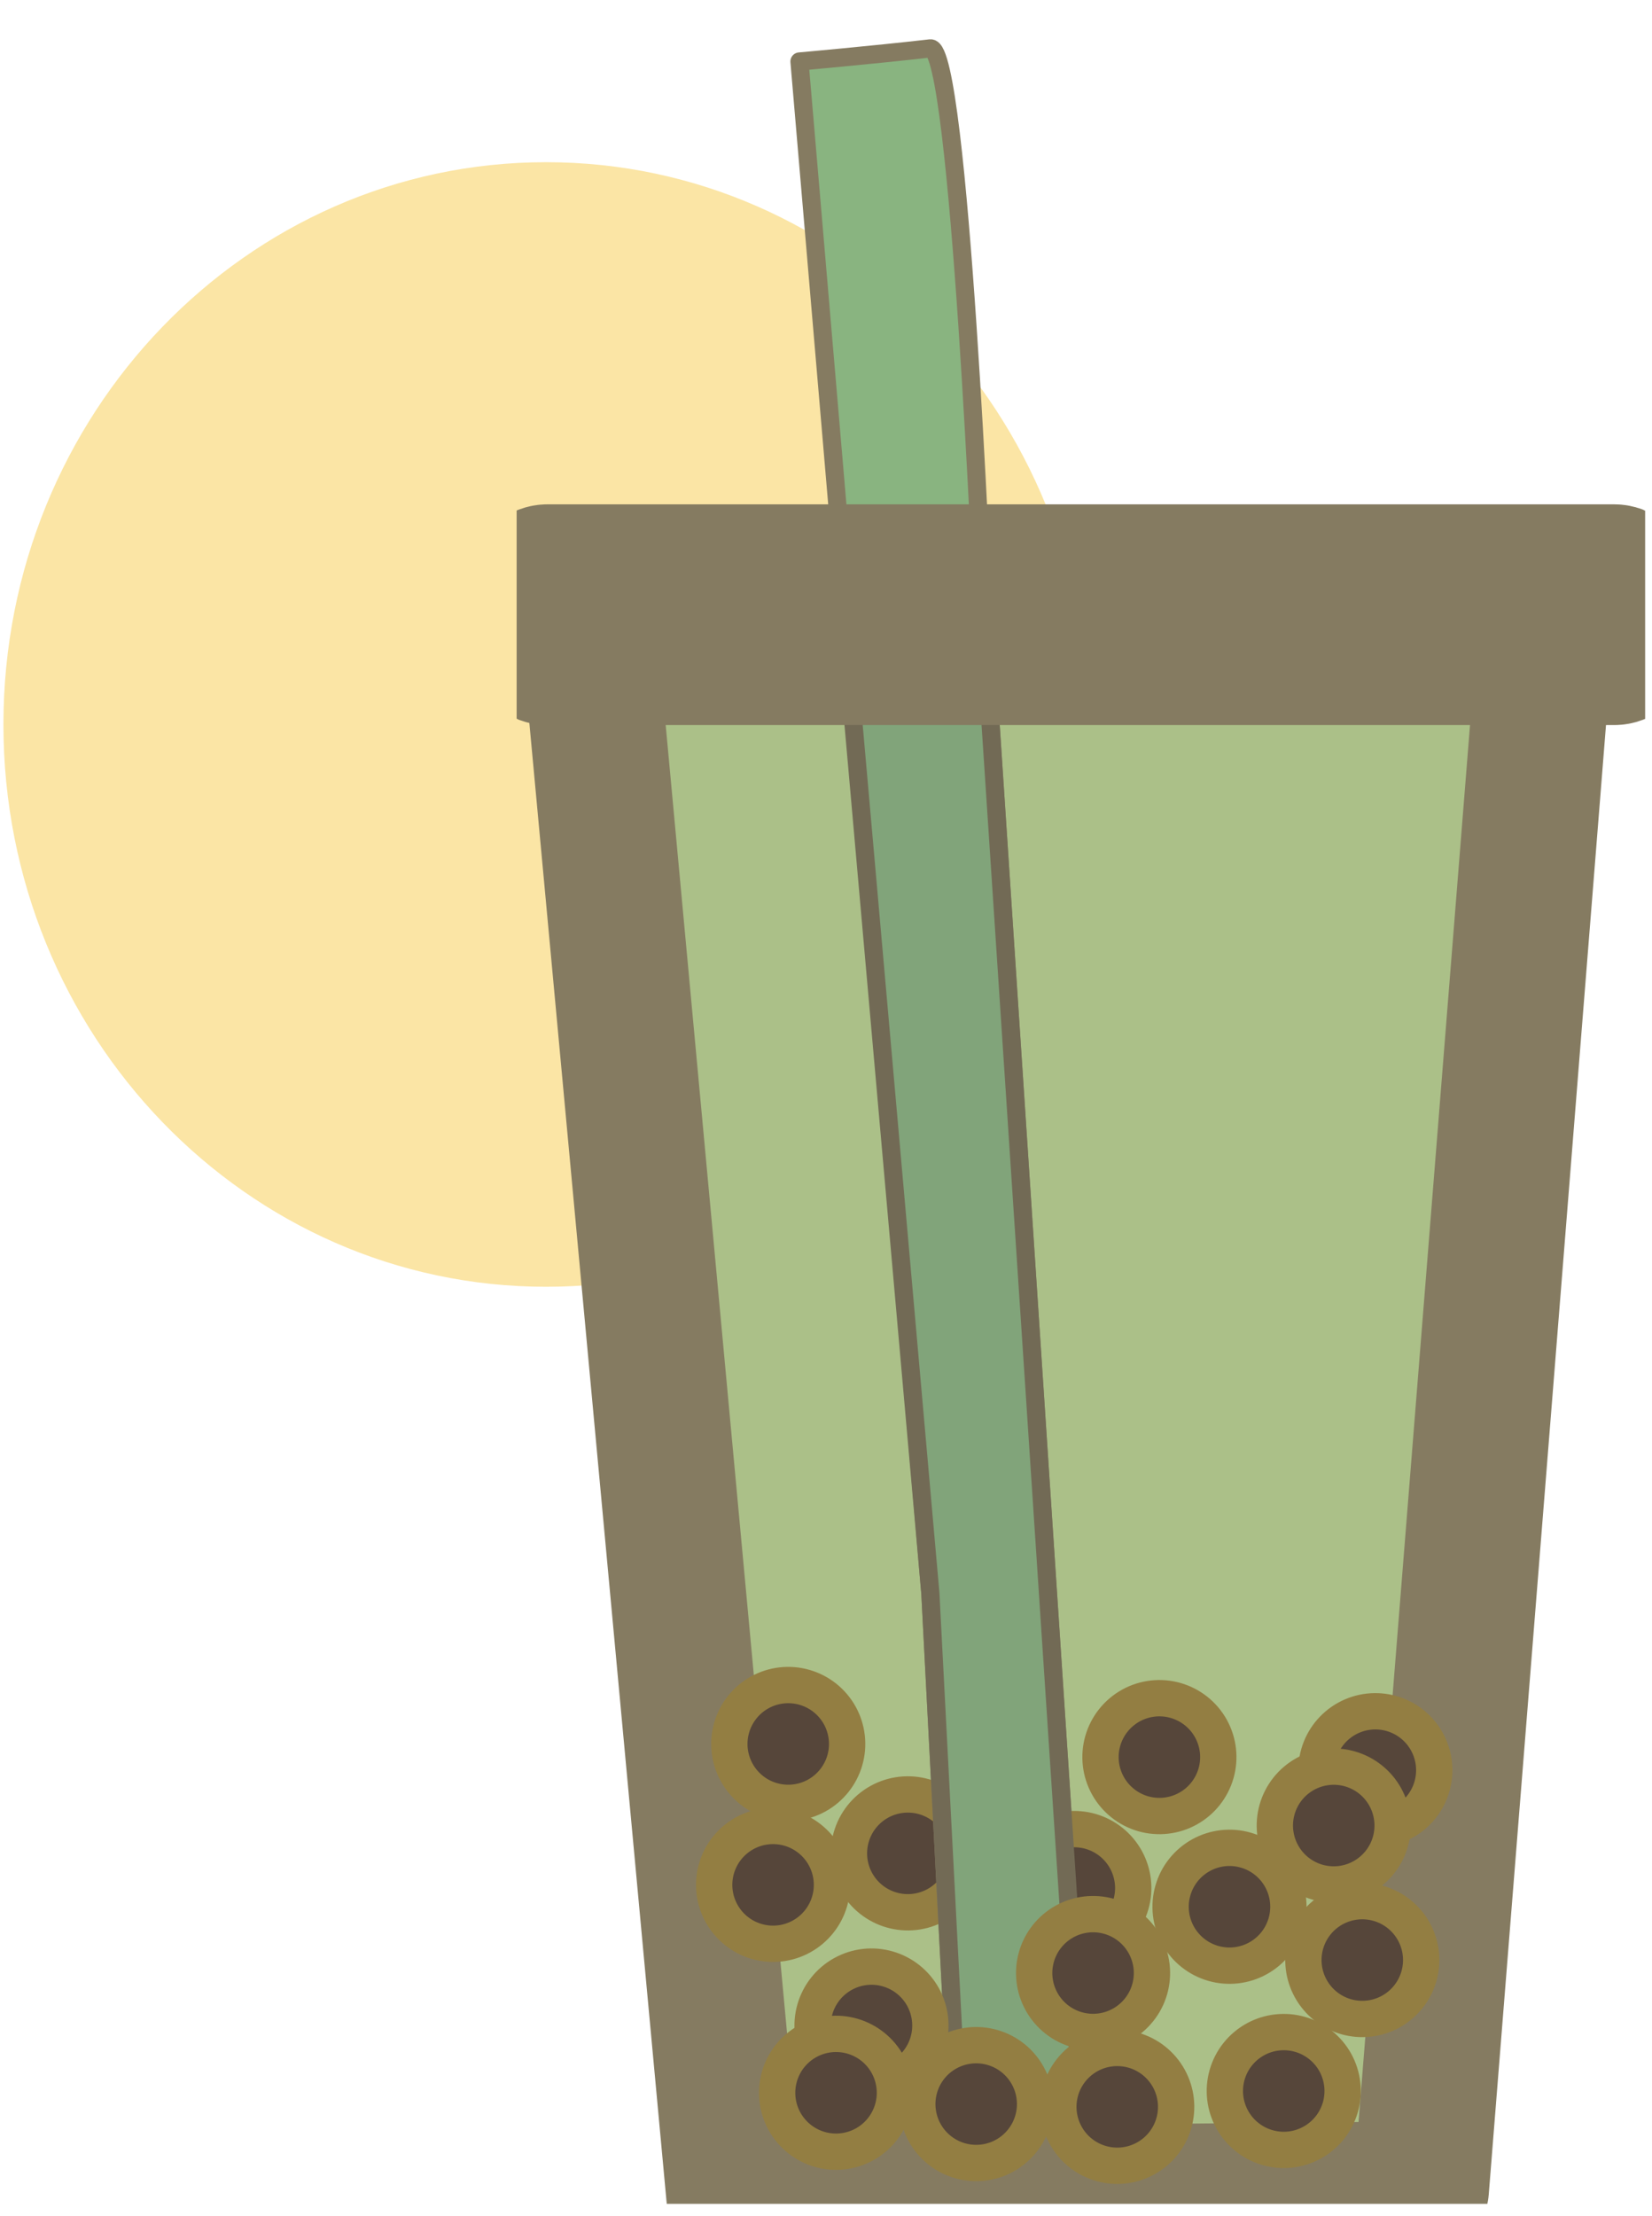 <svg width="91" height="122" viewBox="0 0 91 122" fill="none" xmlns="http://www.w3.org/2000/svg">
<path d="M59.974 39.89C59.974 56.989 46.59 70.85 30.082 70.85C13.573 70.85 0.189 56.989 0.189 39.89C0.189 22.791 13.573 8.93 30.082 8.93C46.59 8.93 59.974 22.791 59.974 39.89Z" fill="#FBE5A5"/>
<g clip-path="url(#clip0_108_113)">
<path fill-rule="evenodd" clip-rule="evenodd" d="M32.506 35.467L40.436 120.897L78.285 120.537L85.134 34.746L32.506 35.467Z" fill="#ABC088" stroke="#857B61" stroke-width="7.467" stroke-linejoin="round"/>
<path d="M48.441 99.205C49.194 98.79 50.081 98.691 50.908 98.929C51.734 99.168 52.432 99.724 52.847 100.477C53.263 101.23 53.363 102.117 53.126 102.943C52.888 103.77 52.331 104.468 51.579 104.884C50.827 105.301 49.94 105.402 49.113 105.164C48.286 104.927 47.588 104.371 47.171 103.619C46.754 102.867 46.652 101.98 46.889 101.153C47.126 100.326 47.681 99.627 48.433 99.21" fill="#56463A"/>
<path d="M48.441 99.205C49.194 98.79 50.081 98.691 50.908 98.929C51.734 99.168 52.432 99.724 52.847 100.477C53.263 101.23 53.363 102.117 53.126 102.943C52.888 103.77 52.331 104.468 51.579 104.884C50.827 105.301 49.94 105.402 49.113 105.164C48.286 104.927 47.588 104.371 47.171 103.619C46.754 102.867 46.652 101.98 46.889 101.153C47.126 100.326 47.681 99.627 48.433 99.21" stroke="#937E42" stroke-width="2" stroke-linecap="round" stroke-linejoin="round"/>
<path fill-rule="evenodd" clip-rule="evenodd" d="M44.039 3.385L51.248 87.734L52.69 115.49C52.69 115.49 62.065 115.13 59.539 115.13L54.132 33.304C54.132 33.304 52.85 2.481 51.248 2.664C47.999 3.035 44.039 3.385 44.039 3.385Z" fill="#89B480" stroke="#857B61" stroke-linecap="round" stroke-linejoin="round"/>
<path d="M57.613 101.114C58.366 100.699 59.253 100.6 60.08 100.838C60.906 101.077 61.603 101.634 62.019 102.386C62.435 103.139 62.535 104.026 62.297 104.853C62.059 105.679 61.503 106.377 60.751 106.794C59.998 107.21 59.111 107.311 58.285 107.073C57.458 106.836 56.76 106.28 56.343 105.528C55.925 104.776 55.824 103.889 56.061 103.062C56.297 102.236 56.853 101.537 57.605 101.119" fill="#56463A"/>
<path d="M57.613 101.114C58.366 100.699 59.253 100.6 60.08 100.838C60.906 101.077 61.603 101.634 62.019 102.386C62.435 103.139 62.535 104.026 62.297 104.853C62.059 105.679 61.503 106.377 60.751 106.794C59.998 107.21 59.111 107.311 58.285 107.073C57.458 106.836 56.76 106.28 56.343 105.528C55.925 104.776 55.824 103.889 56.061 103.062C56.297 102.236 56.853 101.537 57.605 101.119" stroke="#937E42" stroke-width="2" stroke-linecap="round" stroke-linejoin="round"/>
<path fill-rule="evenodd" clip-rule="evenodd" d="M46.562 34.746L51.249 87.734L52.691 115.49C52.691 115.49 62.066 115.13 59.539 115.13L54.132 33.304C54.132 33.304 53.93 33.825 52.33 34.025C46.562 34.746 46.562 34.746 46.562 34.746Z" fill="#81A47A" stroke="#726A55"/>
<path d="M88.922 31.502H30.158C29.463 31.502 28.9 32.55 28.9 33.844C28.9 35.139 29.463 36.188 30.158 36.188H88.922C89.617 36.188 90.18 35.139 90.18 33.844C90.18 32.55 89.617 31.502 88.922 31.502Z" fill="#D6D6D6" stroke="#857B61" stroke-width="7.467" stroke-linecap="round" stroke-linejoin="round"/>
<path d="M62.299 93.905C63.052 93.49 63.939 93.391 64.765 93.629C65.591 93.868 66.289 94.424 66.705 95.177C67.121 95.93 67.221 96.817 66.983 97.644C66.745 98.47 66.189 99.168 65.436 99.585C64.684 100.001 63.797 100.102 62.97 99.865C62.144 99.627 61.445 99.071 61.028 98.319C60.611 97.567 60.51 96.68 60.746 95.853C60.983 95.027 61.538 94.328 62.29 93.91" fill="#56463A"/>
<path d="M62.299 93.905C63.052 93.49 63.939 93.391 64.765 93.629C65.591 93.868 66.289 94.424 66.705 95.177C67.121 95.93 67.221 96.817 66.983 97.644C66.745 98.47 66.189 99.168 65.436 99.585C64.684 100.001 63.797 100.102 62.97 99.865C62.144 99.627 61.445 99.071 61.028 98.319C60.611 97.567 60.51 96.68 60.746 95.853C60.983 95.027 61.538 94.328 62.29 93.91" stroke="#937E42" stroke-width="2" stroke-linecap="round" stroke-linejoin="round"/>
<path d="M66.16 102.145C66.913 101.73 67.8 101.63 68.626 101.869C69.453 102.107 70.15 102.664 70.566 103.417C70.982 104.17 71.082 105.057 70.844 105.883C70.606 106.71 70.05 107.408 69.298 107.824C68.545 108.241 67.658 108.341 66.832 108.104C66.005 107.867 65.306 107.311 64.889 106.559C64.472 105.807 64.371 104.92 64.608 104.093C64.844 103.266 65.4 102.567 66.151 102.15" fill="#56463A"/>
<path d="M66.16 102.145C66.913 101.73 67.8 101.63 68.626 101.869C69.453 102.107 70.15 102.664 70.566 103.417C70.982 104.17 71.082 105.057 70.844 105.883C70.606 106.71 70.05 107.408 69.298 107.824C68.545 108.241 67.658 108.341 66.832 108.104C66.005 107.867 65.306 107.311 64.889 106.559C64.472 105.807 64.371 104.92 64.608 104.093C64.844 103.266 65.4 102.567 66.151 102.15" stroke="#937E42" stroke-width="2" stroke-linecap="round" stroke-linejoin="round"/>
<path d="M74.195 94.626C74.948 94.211 75.835 94.111 76.662 94.35C77.488 94.588 78.186 95.145 78.601 95.898C79.017 96.651 79.117 97.538 78.879 98.364C78.641 99.191 78.085 99.889 77.333 100.305C76.58 100.722 75.693 100.822 74.867 100.585C74.04 100.348 73.342 99.792 72.924 99.04C72.507 98.288 72.406 97.401 72.643 96.574C72.879 95.747 73.435 95.048 74.186 94.631" fill="#56463A"/>
<path d="M74.195 94.626C74.948 94.211 75.835 94.111 76.662 94.35C77.488 94.588 78.186 95.145 78.601 95.898C79.017 96.651 79.117 97.538 78.879 98.364C78.641 99.191 78.085 99.889 77.333 100.305C76.58 100.722 75.693 100.822 74.867 100.585C74.04 100.348 73.342 99.792 72.924 99.04C72.507 98.288 72.406 97.401 72.643 96.574C72.879 95.747 73.435 95.048 74.186 94.631" stroke="#937E42" stroke-width="2" stroke-linecap="round" stroke-linejoin="round"/>
<path d="M58.644 105.795C59.397 105.38 60.285 105.28 61.111 105.519C61.937 105.757 62.635 106.314 63.051 107.067C63.467 107.82 63.566 108.707 63.329 109.533C63.091 110.36 62.535 111.058 61.782 111.474C61.03 111.891 60.143 111.991 59.316 111.754C58.489 111.517 57.791 110.961 57.374 110.209C56.957 109.457 56.855 108.57 57.092 107.743C57.329 106.916 57.884 106.217 58.636 105.8" fill="#56463A"/>
<path d="M58.644 105.795C59.397 105.38 60.285 105.28 61.111 105.519C61.937 105.757 62.635 106.314 63.051 107.067C63.467 107.82 63.566 108.707 63.329 109.533C63.091 110.36 62.535 111.058 61.782 111.474C61.03 111.891 60.143 111.991 59.316 111.754C58.489 111.517 57.791 110.961 57.374 110.209C56.957 109.457 56.855 108.57 57.092 107.743C57.329 106.916 57.884 106.217 58.636 105.8" stroke="#937E42" stroke-width="2" stroke-linecap="round" stroke-linejoin="round"/>
<path d="M69.148 112.289C69.901 111.874 70.788 111.775 71.615 112.013C72.441 112.252 73.139 112.808 73.555 113.561C73.97 114.314 74.07 115.201 73.833 116.027C73.595 116.854 73.038 117.552 72.286 117.968C71.534 118.385 70.647 118.486 69.82 118.248C68.993 118.011 68.295 117.455 67.878 116.703C67.461 115.951 67.359 115.064 67.596 114.237C67.833 113.41 68.388 112.711 69.14 112.294" fill="#56463A"/>
<path d="M69.148 112.289C69.901 111.874 70.788 111.775 71.615 112.013C72.441 112.252 73.139 112.808 73.555 113.561C73.97 114.314 74.07 115.201 73.833 116.027C73.595 116.854 73.038 117.552 72.286 117.968C71.534 118.385 70.647 118.486 69.82 118.248C68.993 118.011 68.295 117.455 67.878 116.703C67.461 115.951 67.359 115.064 67.596 114.237C67.833 113.41 68.388 112.711 69.14 112.294" stroke="#937E42" stroke-width="2" stroke-linecap="round" stroke-linejoin="round"/>
<path d="M73.474 105.08C74.227 104.664 75.115 104.565 75.941 104.804C76.767 105.042 77.465 105.599 77.881 106.352C78.297 107.104 78.397 107.991 78.159 108.818C77.921 109.644 77.365 110.342 76.612 110.759C75.86 111.175 74.973 111.276 74.146 111.039C73.319 110.802 72.621 110.246 72.204 109.494C71.787 108.742 71.686 107.855 71.922 107.028C72.159 106.201 72.714 105.502 73.466 105.084" fill="#56463A"/>
<path d="M73.474 105.08C74.227 104.664 75.115 104.565 75.941 104.804C76.767 105.042 77.465 105.599 77.881 106.352C78.297 107.104 78.397 107.991 78.159 108.818C77.921 109.644 77.365 110.342 76.612 110.759C75.86 111.175 74.973 111.276 74.146 111.039C73.319 110.802 72.621 110.246 72.204 109.494C71.787 108.742 71.686 107.855 71.922 107.028C72.159 106.201 72.714 105.502 73.466 105.084" stroke="#937E42" stroke-width="2" stroke-linecap="round" stroke-linejoin="round"/>
<path d="M59.976 113.162C60.729 112.747 61.617 112.648 62.443 112.886C63.269 113.125 63.967 113.681 64.383 114.434C64.799 115.187 64.899 116.074 64.661 116.9C64.423 117.727 63.867 118.425 63.114 118.841C62.362 119.258 61.475 119.359 60.648 119.121C59.821 118.884 59.123 118.328 58.706 117.576C58.289 116.824 58.187 115.937 58.424 115.11C58.661 114.284 59.216 113.585 59.968 113.167" fill="#56463A"/>
<path d="M59.976 113.162C60.729 112.747 61.617 112.648 62.443 112.886C63.269 113.125 63.967 113.681 64.383 114.434C64.799 115.187 64.899 116.074 64.661 116.9C64.423 117.727 63.867 118.425 63.114 118.841C62.362 119.258 61.475 119.359 60.648 119.121C59.821 118.884 59.123 118.328 58.706 117.576C58.289 116.824 58.187 115.937 58.424 115.11C58.661 114.284 59.216 113.585 59.968 113.167" stroke="#937E42" stroke-width="2" stroke-linecap="round" stroke-linejoin="round"/>
<path d="M52.207 113.01C52.96 112.595 53.847 112.495 54.673 112.734C55.499 112.972 56.197 113.529 56.613 114.282C57.029 115.035 57.129 115.922 56.891 116.748C56.653 117.574 56.097 118.273 55.344 118.689C54.592 119.106 53.705 119.206 52.879 118.969C52.052 118.732 51.353 118.176 50.936 117.424C50.519 116.672 50.418 115.785 50.654 114.958C50.891 114.131 51.446 113.432 52.198 113.015" fill="#56463A"/>
<path d="M52.207 113.01C52.96 112.595 53.847 112.495 54.673 112.734C55.499 112.972 56.197 113.529 56.613 114.282C57.029 115.035 57.129 115.922 56.891 116.748C56.653 117.574 56.097 118.273 55.344 118.689C54.592 119.106 53.705 119.206 52.879 118.969C52.052 118.732 51.353 118.176 50.936 117.424C50.519 116.672 50.418 115.785 50.654 114.958C50.891 114.131 51.446 113.432 52.198 113.015" stroke="#937E42" stroke-width="2" stroke-linecap="round" stroke-linejoin="round"/>
<path d="M46.439 108.685C47.192 108.269 48.079 108.17 48.906 108.409C49.732 108.647 50.43 109.204 50.846 109.957C51.261 110.709 51.361 111.596 51.124 112.423C50.886 113.249 50.329 113.947 49.577 114.364C48.825 114.78 47.938 114.881 47.111 114.644C46.284 114.407 45.586 113.851 45.169 113.099C44.752 112.347 44.65 111.46 44.887 110.633C45.124 109.806 45.679 109.107 46.431 108.689" fill="#56463A"/>
<path d="M46.439 108.685C47.192 108.269 48.079 108.17 48.906 108.409C49.732 108.647 50.43 109.204 50.846 109.957C51.261 110.709 51.361 111.596 51.124 112.423C50.886 113.249 50.329 113.947 49.577 114.364C48.825 114.78 47.938 114.881 47.111 114.644C46.284 114.407 45.586 113.851 45.169 113.099C44.752 112.347 44.65 111.46 44.887 110.633C45.124 109.806 45.679 109.107 46.431 108.689" stroke="#937E42" stroke-width="2" stroke-linecap="round" stroke-linejoin="round"/>
<path d="M41.017 100.94C41.77 100.525 42.657 100.425 43.484 100.664C44.31 100.902 45.008 101.459 45.424 102.212C45.84 102.965 45.94 103.852 45.702 104.678C45.464 105.505 44.907 106.203 44.155 106.619C43.403 107.036 42.516 107.136 41.689 106.899C40.862 106.662 40.164 106.106 39.747 105.354C39.33 104.602 39.228 103.715 39.465 102.888C39.702 102.061 40.257 101.362 41.009 100.945" fill="#56463A"/>
<path d="M41.017 100.94C41.77 100.525 42.657 100.425 43.484 100.664C44.31 100.902 45.008 101.459 45.424 102.212C45.84 102.965 45.94 103.852 45.702 104.678C45.464 105.505 44.907 106.203 44.155 106.619C43.403 107.036 42.516 107.136 41.689 106.899C40.862 106.662 40.164 106.106 39.747 105.354C39.33 104.602 39.228 103.715 39.465 102.888C39.702 102.061 40.257 101.362 41.009 100.945" stroke="#937E42" stroke-width="2" stroke-linecap="round" stroke-linejoin="round"/>
<path d="M44.486 112.388C45.239 111.972 46.126 111.873 46.953 112.112C47.779 112.35 48.477 112.907 48.892 113.66C49.308 114.412 49.408 115.3 49.17 116.126C48.933 116.952 48.376 117.651 47.624 118.067C46.871 118.483 45.984 118.584 45.158 118.347C44.331 118.11 43.633 117.554 43.215 116.802C42.798 116.05 42.697 115.163 42.934 114.336C43.17 113.509 43.726 112.81 44.477 112.393" fill="#56463A"/>
<path d="M44.486 112.388C45.239 111.972 46.126 111.873 46.953 112.112C47.779 112.35 48.477 112.907 48.892 113.66C49.308 114.412 49.408 115.3 49.17 116.126C48.933 116.952 48.376 117.651 47.624 118.067C46.871 118.483 45.984 118.584 45.158 118.347C44.331 118.11 43.633 117.554 43.215 116.802C42.798 116.05 42.697 115.163 42.934 114.336C43.17 113.509 43.726 112.81 44.477 112.393" stroke="#937E42" stroke-width="2" stroke-linecap="round" stroke-linejoin="round"/>
<path d="M41.853 93.182C42.606 92.766 43.493 92.667 44.32 92.906C45.146 93.144 45.844 93.701 46.26 94.454C46.675 95.206 46.776 96.094 46.538 96.92C46.3 97.746 45.743 98.445 44.991 98.861C44.239 99.277 43.352 99.378 42.525 99.141C41.698 98.904 41 98.348 40.583 97.596C40.166 96.844 40.064 95.957 40.301 95.13C40.538 94.303 41.093 93.604 41.845 93.186" fill="#56463A"/>
<path d="M41.853 93.182C42.606 92.766 43.493 92.667 44.32 92.906C45.146 93.144 45.844 93.701 46.26 94.454C46.675 95.206 46.776 96.094 46.538 96.92C46.3 97.746 45.743 98.445 44.991 98.861C44.239 99.277 43.352 99.378 42.525 99.141C41.698 98.904 41 98.348 40.583 97.596C40.166 96.844 40.064 95.957 40.301 95.13C40.538 94.303 41.093 93.604 41.845 93.186" stroke="#937E42" stroke-width="2" stroke-linecap="round" stroke-linejoin="round"/>
<path d="M71.902 97.673C72.655 97.258 73.542 97.159 74.369 97.397C75.195 97.636 75.893 98.193 76.308 98.945C76.724 99.698 76.824 100.585 76.587 101.412C76.349 102.238 75.792 102.936 75.04 103.353C74.287 103.769 73.4 103.87 72.574 103.633C71.747 103.395 71.049 102.84 70.632 102.087C70.215 101.335 70.113 100.448 70.35 99.622C70.587 98.795 71.142 98.096 71.894 97.678" fill="#56463A"/>
<path d="M71.902 97.673C72.655 97.258 73.542 97.159 74.369 97.397C75.195 97.636 75.893 98.193 76.308 98.945C76.724 99.698 76.824 100.585 76.587 101.412C76.349 102.238 75.792 102.936 75.04 103.353C74.287 103.769 73.4 103.87 72.574 103.633C71.747 103.395 71.049 102.84 70.632 102.087C70.215 101.335 70.113 100.448 70.35 99.622C70.587 98.795 71.142 98.096 71.894 97.678" stroke="#937E42" stroke-width="2" stroke-linecap="round" stroke-linejoin="round"/>
</g>
<defs>
<clipPath id="clip0_108_113">
<rect width="62.163" height="120.7" fill="white" transform="translate(28.459 0.643)"/>
</clipPath>
</defs>
</svg>
